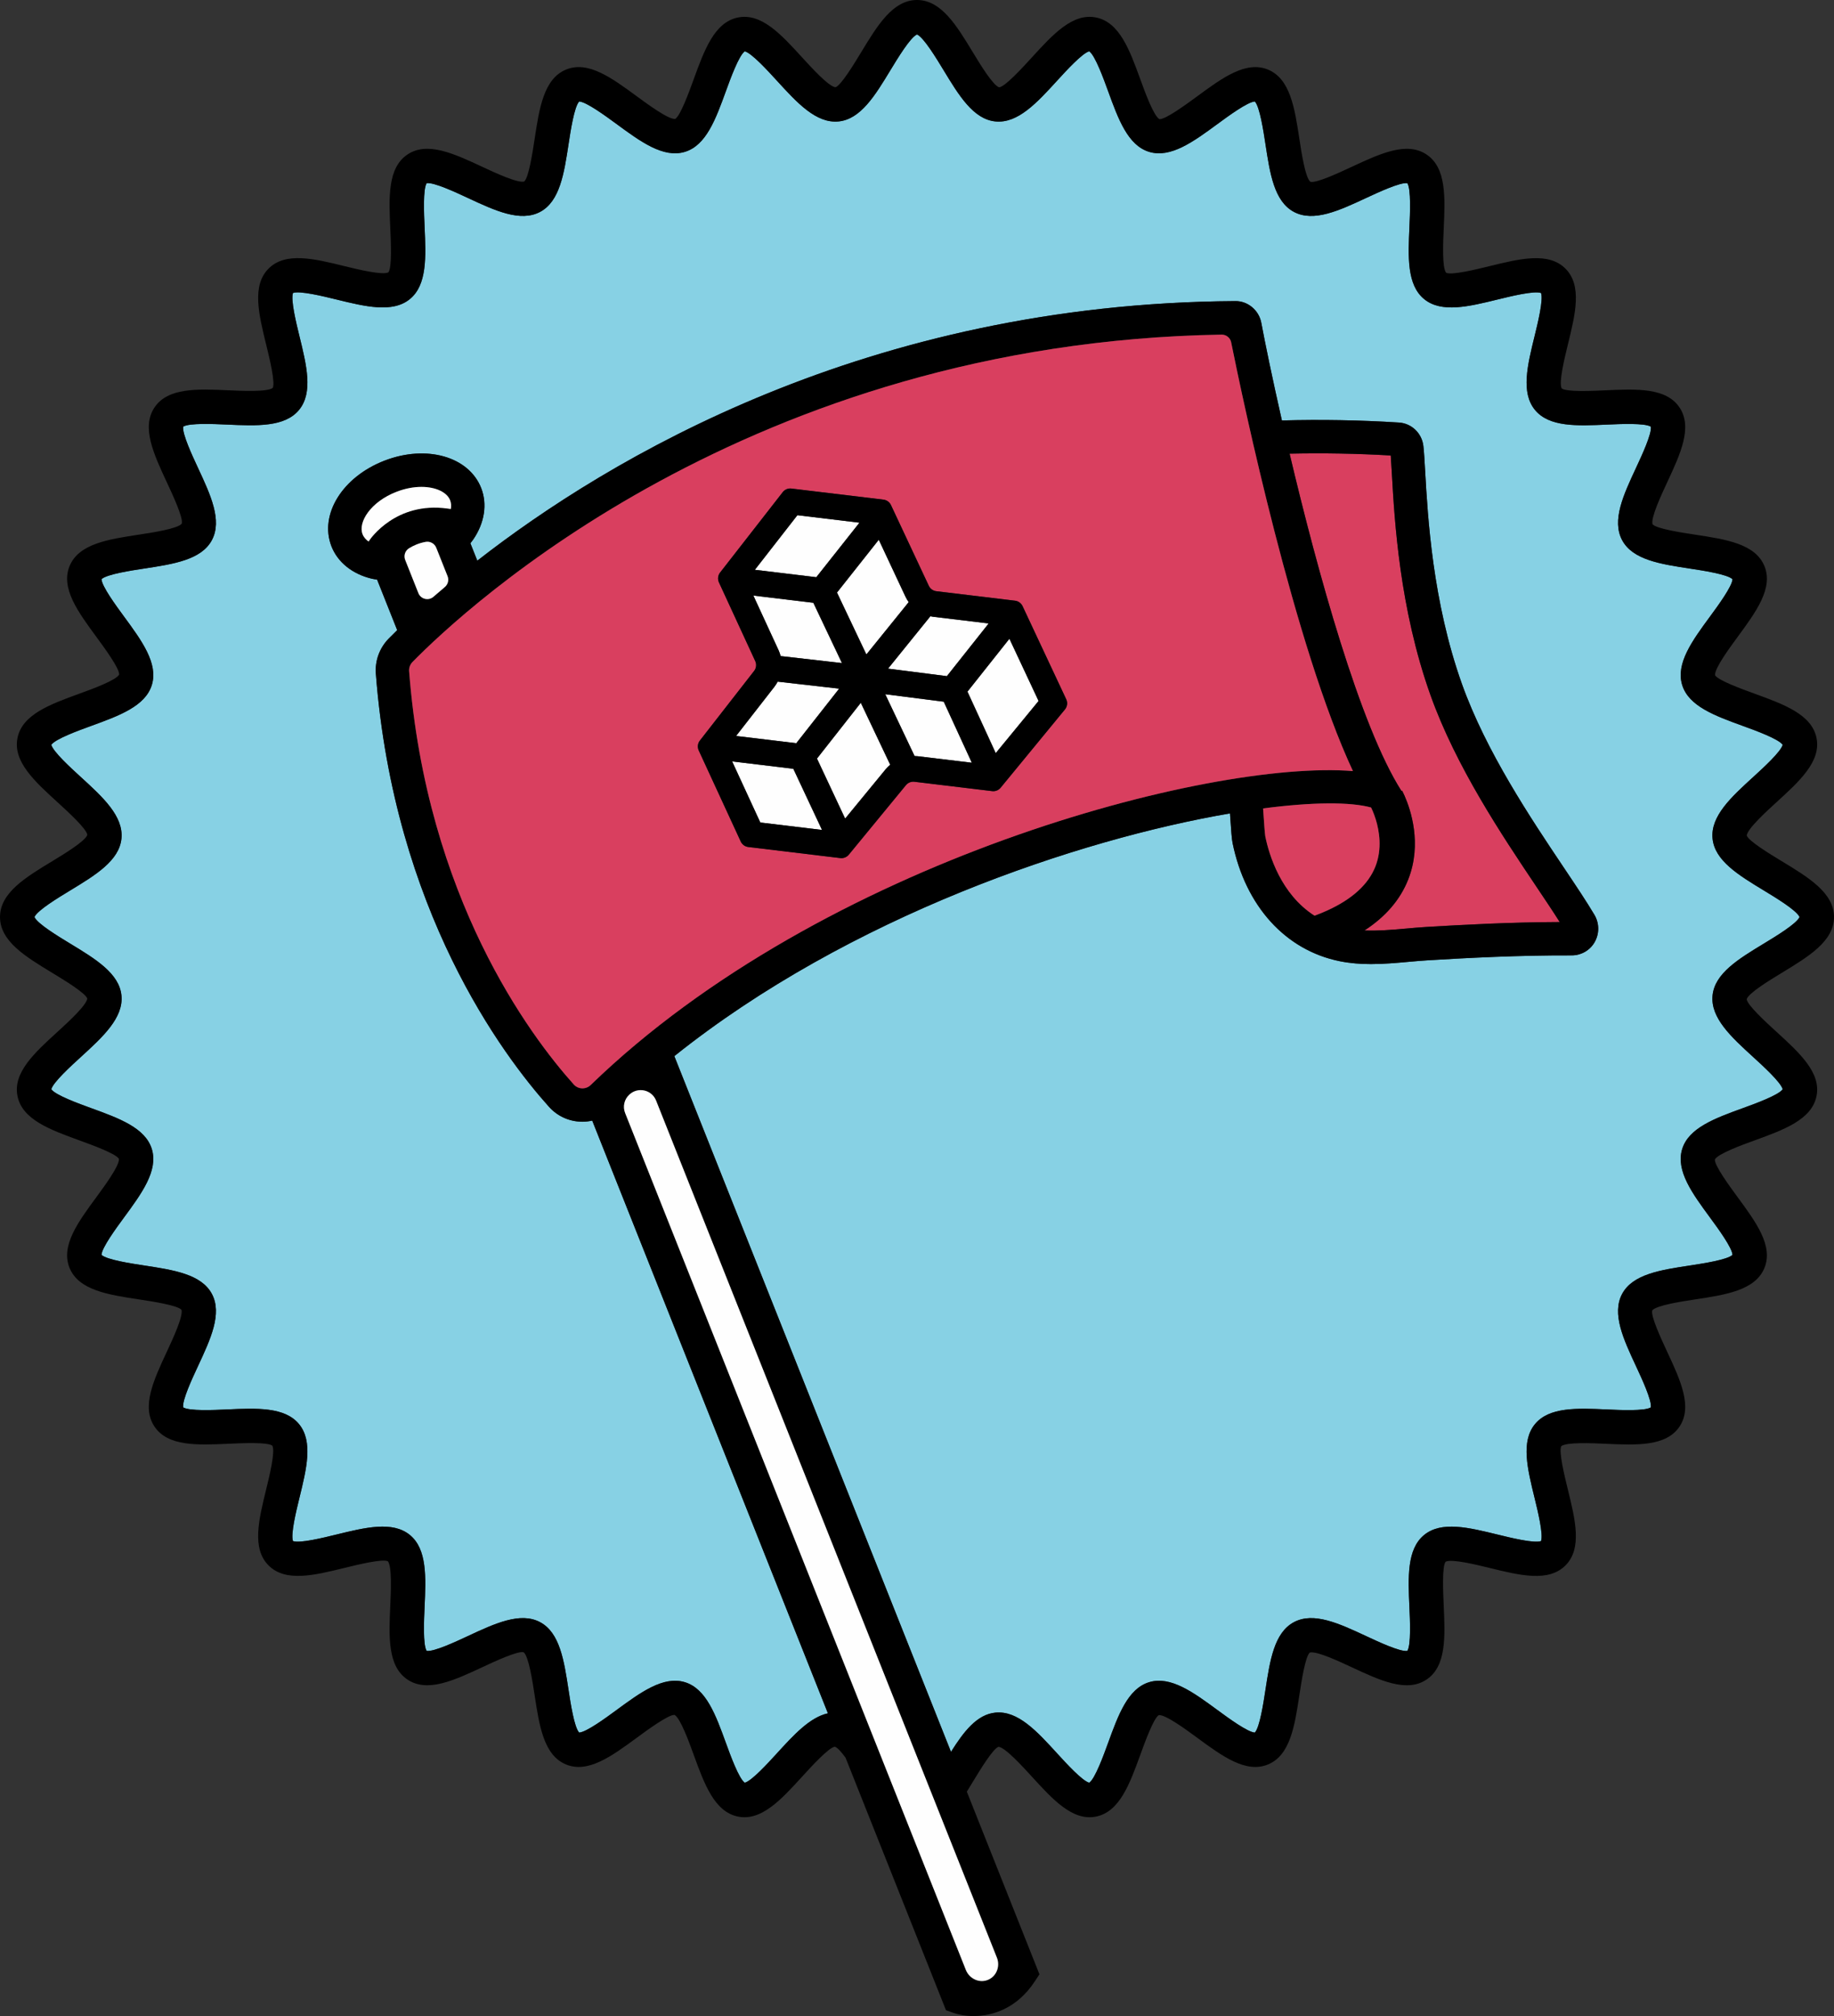 <?xml version="1.0" encoding="UTF-8" standalone="no"?>
<!-- Created with Inkscape (http://www.inkscape.org/) -->

<svg
   xmlns:dc="http://purl.org/dc/elements/1.1/"
   xmlns:cc="http://creativecommons.org/ns#"
   xmlns:rdf="http://www.w3.org/1999/02/22-rdf-syntax-ns#"
   xmlns:svg="http://www.w3.org/2000/svg"
   xmlns="http://www.w3.org/2000/svg"
   version="1.1"
   width="240.423"
   height="264.279"
   id="svg3808">
  <rect width="100%" height="100%" fill="#333333" stroke="none"/>
  <defs
     id="defs3810" />
  <g
     transform="translate(-294.074,-77.366)"
     id="layer1">
    <g
       transform="matrix(1.25,0,0,-1.25,478.334,199.096)"
       id="g428">
      <path
         d="M 0,0 C 0.725,0.065 1.447,0.13 2.162,0.173 6.015,0.407 11.007,0.671 16.163,0.692 15.467,1.794 14.617,3.063 13.668,4.477 10.134,9.749 5.292,16.97 2.612,24.482 c -3.251,9.115 -3.773,18.325 -4.053,23.273 -0.041,0.737 -0.078,1.369 -0.115,1.862 -3.551,0.208 -7.088,0.268 -10.607,0.192 2.919,-12.346 7.392,-28.589 11.731,-35.373 l 0.062,0.034 c 0.019,-0.035 0.118,-0.219 0.255,-0.526 0.01,-0.013 0.019,-0.03 0.029,-0.044 L -0.094,13.895 C 0.507,12.529 1.756,8.935 0.285,5.175 -0.55,3.043 -2.089,1.249 -4.311,-0.192 -2.928,-0.249 -1.495,-0.134 0,0"
         id="path430"
         style="fill:#d93f5f;fill-opacity:1;fill-rule:nonzero;stroke:none" />
    </g>
    <g
       transform="matrix(1.25,0,0,-1.25,525.316,201.049)"
       id="g432">
      <path
         d="M 0,0 C 1.21,0.734 3.436,2.083 3.731,2.777 3.436,3.472 1.21,4.821 0,5.554 c -2.656,1.611 -5.166,3.132 -5.391,5.45 -0.229,2.356 1.963,4.358 4.285,6.476 1.016,0.928 2.881,2.631 3.07,3.361 -0.444,0.619 -2.862,1.499 -4.18,1.978 -2.925,1.063 -5.688,2.068 -6.365,4.303 -0.684,2.258 1.069,4.645 2.925,7.172 0.819,1.114 2.32,3.158 2.358,3.913 -0.558,0.517 -3.092,0.902 -4.473,1.113 -3.084,0.469 -5.996,0.912 -7.102,2.977 -1.111,2.076 0.138,4.756 1.461,7.594 0.586,1.256 1.662,3.563 1.549,4.311 -0.649,0.395 -3.203,0.279 -4.595,0.216 -3.121,-0.141 -6.069,-0.275 -7.558,1.539 -1.493,1.816 -0.789,4.685 -0.044,7.723 0.332,1.35 0.94,3.828 0.681,4.54 -0.714,0.259 -3.19,-0.349 -4.541,-0.68 -3.038,-0.746 -5.906,-1.448 -7.723,0.043 -1.814,1.49 -1.68,4.438 -1.538,7.559 0.063,1.392 0.179,3.946 -0.216,4.595 -0.744,0.112 -3.055,-0.962 -4.312,-1.549 -2.838,-1.322 -5.52,-2.572 -7.594,-1.46 -2.064,1.105 -2.508,4.018 -2.977,7.101 -0.21,1.381 -0.596,3.916 -1.113,4.474 -0.754,-0.038 -2.798,-1.539 -3.913,-2.358 -2.527,-1.856 -4.915,-3.608 -7.173,-2.924 -2.234,0.676 -3.239,3.439 -4.303,6.365 -0.479,1.318 -1.359,3.736 -1.978,4.18 -0.73,-0.189 -2.432,-2.054 -3.361,-3.071 -2.119,-2.321 -4.129,-4.516 -6.477,-4.285 -2.318,0.226 -3.839,2.735 -5.449,5.392 -0.734,1.21 -2.083,3.435 -2.777,3.731 -0.695,-0.296 -2.044,-2.521 -2.777,-3.731 -1.61,-2.657 -3.131,-5.166 -5.449,-5.392 -2.355,-0.231 -4.358,1.963 -6.477,4.285 -0.929,1.017 -2.631,2.882 -3.361,3.071 -0.619,-0.444 -1.499,-2.862 -1.978,-4.18 -1.063,-2.925 -2.068,-5.688 -4.302,-6.365 -2.261,-0.684 -4.646,1.069 -7.173,2.925 -1.114,0.818 -3.158,2.32 -3.913,2.358 -0.517,-0.558 -0.903,-3.093 -1.113,-4.474 -0.469,-3.083 -0.913,-5.996 -2.976,-7.101 -2.078,-1.112 -4.758,0.138 -7.594,1.461 -1.257,0.586 -3.556,1.66 -4.312,1.548 -0.395,-0.648 -0.279,-3.203 -0.216,-4.595 0.141,-3.121 0.275,-6.068 -1.538,-7.558 -1.816,-1.492 -4.686,-0.788 -7.724,-0.043 -1.35,0.331 -3.826,0.939 -4.54,0.68 -0.259,-0.712 0.349,-3.19 0.68,-4.54 0.745,-3.038 1.449,-5.907 -0.044,-7.724 -1.49,-1.812 -4.438,-1.679 -7.558,-1.538 -1.391,0.063 -3.946,0.18 -4.595,-0.216 -0.113,-0.748 0.962,-3.055 1.548,-4.311 1.323,-2.838 2.573,-5.518 1.462,-7.594 -1.106,-2.065 -4.018,-2.508 -7.102,-2.977 -1.381,-0.211 -3.916,-0.596 -4.474,-1.113 0.038,-0.755 1.539,-2.799 2.358,-3.913 1.856,-2.527 3.609,-4.914 2.925,-7.173 -0.677,-2.234 -3.44,-3.239 -6.366,-4.303 -1.317,-0.479 -3.736,-1.359 -4.18,-1.978 0.189,-0.73 2.054,-2.433 3.071,-3.361 2.322,-2.119 4.514,-4.12 4.285,-6.477 -0.225,-2.318 -2.735,-3.839 -5.392,-5.45 -1.21,-0.733 -3.435,-2.082 -3.731,-2.777 0.296,-0.694 2.522,-2.043 3.731,-2.777 2.657,-1.61 5.167,-3.131 5.392,-5.449 0.229,-2.357 -1.964,-4.358 -4.285,-6.477 -1.017,-0.928 -2.882,-2.63 -3.071,-3.361 0.445,-0.619 2.863,-1.498 4.18,-1.977 2.926,-1.064 5.689,-2.068 6.366,-4.303 0.684,-2.258 -1.069,-4.645 -2.926,-7.172 -0.818,-1.115 -2.319,-3.158 -2.358,-3.913 0.559,-0.517 3.093,-0.903 4.474,-1.113 3.084,-0.469 5.996,-0.913 7.102,-2.977 1.111,-2.076 -0.139,-4.756 -1.462,-7.594 -0.586,-1.257 -1.661,-3.563 -1.548,-4.311 0.648,-0.395 3.202,-0.279 4.595,-0.216 3.119,0.141 6.068,0.275 7.558,-1.539 1.492,-1.816 0.788,-4.685 0.043,-7.723 -0.331,-1.351 -0.939,-3.828 -0.68,-4.54 0.716,-0.26 3.19,0.349 4.54,0.68 3.039,0.745 5.908,1.448 7.724,-0.044 1.813,-1.49 1.679,-4.437 1.538,-7.558 -0.063,-1.392 -0.179,-3.947 0.216,-4.595 0.754,-0.115 3.055,0.961 4.312,1.548 2.837,1.323 5.517,2.572 7.593,1.461 2.065,-1.106 2.508,-4.018 2.977,-7.101 0.211,-1.381 0.597,-3.916 1.113,-4.475 0.755,0.039 2.799,1.54 3.913,2.358 2.527,1.857 4.914,3.61 7.173,2.925 2.235,-0.677 3.24,-3.44 4.303,-6.365 0.48,-1.318 1.359,-3.736 1.978,-4.18 0.73,0.189 2.433,2.054 3.361,3.071 1.776,1.946 3.471,3.797 5.36,4.211 l -24.717,62.157 c -0.331,-0.073 -0.669,-0.119 -1.015,-0.119 -0.058,0 -0.115,10e-4 -0.172,0.004 -1.297,0.045 -2.488,0.602 -3.354,1.568 -4.818,5.373 -16.231,20.555 -18.151,45.411 -0.106,1.359 0.385,2.701 1.346,3.682 0.245,0.25 0.554,0.557 0.892,0.889 l -2.106,5.297 c -0.191,0.031 -0.385,0.055 -0.57,0.1 -2.036,0.488 -3.575,1.73 -4.223,3.406 -1.286,3.327 1.159,7.267 5.566,8.97 4.405,1.704 8.865,0.432 10.151,-2.894 l 0,0 c 0.648,-1.676 0.344,-3.63 -0.833,-5.361 -0.096,-0.14 -0.202,-0.275 -0.307,-0.41 l 0.725,-1.823 c 13.732,10.709 40.912,26.987 79.496,27.222 1.292,0.024 2.478,-0.948 2.724,-2.274 0.389,-2.081 1.145,-5.767 2.161,-10.244 4.07,0.11 8.164,0.042 12.275,-0.218 1.329,-0.085 2.405,-1.117 2.561,-2.457 0.073,-0.624 0.123,-1.524 0.188,-2.662 0.27,-4.772 0.773,-13.654 3.855,-22.294 2.534,-7.102 7.235,-14.113 10.667,-19.233 1.288,-1.921 2.4,-3.58 3.229,-4.978 0.522,-0.882 0.531,-1.981 0.023,-2.869 -0.499,-0.872 -1.42,-1.383 -2.386,-1.387 -5.507,0.023 -10.945,-0.261 -15.067,-0.512 -0.683,-0.042 -1.371,-0.103 -2.062,-0.165 -1.291,-0.116 -2.606,-0.234 -3.937,-0.234 -1.083,0 -2.177,0.078 -3.275,0.3 -5.693,1.146 -9.897,5.782 -11.245,12.401 -0.087,0.424 -0.151,1.311 -0.246,2.724 -0.008,0.129 -0.017,0.254 -0.025,0.376 -15.824,-2.707 -39.881,-10.755 -58.274,-25.454 l 29.014,-72.961 c 1.342,2.134 2.723,3.926 4.662,4.115 2.358,0.227 4.358,-1.963 6.477,-4.284 0.928,-1.017 2.63,-2.882 3.361,-3.071 0.619,0.444 1.498,2.862 1.977,4.18 1.064,2.925 2.069,5.688 4.303,6.365 2.259,0.685 4.646,-1.069 7.173,-2.926 1.114,-0.817 3.158,-2.319 3.913,-2.357 0.516,0.558 0.902,3.093 1.112,4.474 0.47,3.083 0.913,5.995 2.977,7.101 2.075,1.112 4.757,-0.139 7.594,-1.462 1.256,-0.586 3.555,-1.665 4.312,-1.548 0.395,0.649 0.279,3.204 0.215,4.596 -0.141,3.12 -0.274,6.067 1.539,7.557 1.816,1.493 4.686,0.789 7.723,0.044 1.35,-0.331 3.827,-0.938 4.541,-0.68 0.259,0.712 -0.349,3.189 -0.68,4.54 -0.745,3.038 -1.449,5.907 0.043,7.723 1.49,1.814 4.437,1.68 7.559,1.539 1.39,-0.063 3.944,-0.179 4.594,0.216 0.114,0.748 -0.962,3.054 -1.548,4.311 -1.323,2.838 -2.573,5.518 -1.461,7.594 1.106,2.064 4.018,2.508 7.102,2.977 1.38,0.21 3.916,0.596 4.473,1.113 -0.038,0.755 -1.539,2.799 -2.357,3.913 -1.856,2.527 -3.61,4.914 -2.925,7.173 0.677,2.234 3.44,3.239 6.365,4.303 1.318,0.479 3.737,1.359 4.18,1.978 -0.189,0.73 -2.054,2.433 -3.071,3.361 -2.321,2.118 -4.514,4.12 -4.284,6.477 C -5.166,-3.131 -2.656,-1.61 0,0"
         id="path434"
         style="fill:#87d1e4;fill-opacity:1;fill-rule:nonzero;stroke:none" />
    </g>
    <g
       transform="matrix(1.25,0,0,-1.25,523.932,215.957)"
       id="g436">
      <path
         d="M 0,0 C 1.017,-0.928 2.882,-2.631 3.071,-3.361 2.627,-3.98 0.209,-4.86 -1.109,-5.339 c -2.925,-1.064 -5.688,-2.069 -6.365,-4.303 -0.685,-2.259 1.069,-4.646 2.925,-7.173 0.818,-1.114 2.319,-3.158 2.357,-3.913 -0.558,-0.517 -3.093,-0.902 -4.474,-1.113 -3.083,-0.469 -5.995,-0.912 -7.101,-2.977 -1.112,-2.076 0.138,-4.756 1.461,-7.594 0.586,-1.256 1.661,-3.563 1.548,-4.311 -0.65,-0.395 -3.204,-0.279 -4.595,-0.216 -3.121,0.142 -6.068,0.275 -7.558,-1.539 -1.492,-1.816 -0.788,-4.685 -0.043,-7.723 0.331,-1.35 0.939,-3.828 0.68,-4.54 -0.714,-0.258 -3.191,0.349 -4.541,0.68 -3.038,0.745 -5.907,1.449 -7.723,-0.043 -1.813,-1.49 -1.68,-4.438 -1.539,-7.558 0.064,-1.392 0.18,-3.947 -0.215,-4.595 -0.757,-0.118 -3.056,0.962 -4.312,1.548 -2.837,1.323 -5.519,2.573 -7.594,1.461 -2.064,-1.106 -2.507,-4.018 -2.977,-7.101 -0.21,-1.381 -0.596,-3.916 -1.112,-4.474 -0.755,0.038 -2.799,1.54 -3.913,2.358 -2.528,1.856 -4.914,3.61 -7.173,2.925 -2.234,-0.677 -3.239,-3.44 -4.303,-6.365 -0.479,-1.318 -1.358,-3.736 -1.977,-4.18 -0.731,0.189 -2.433,2.054 -3.361,3.071 -2.119,2.321 -4.119,4.512 -6.477,4.285 -1.939,-0.189 -3.32,-1.981 -4.662,-4.115 l -29.014,72.961 c 18.393,14.698 42.449,22.746 58.274,25.453 0.008,-0.122 0.017,-0.246 0.025,-0.376 0.095,-1.412 0.159,-2.3 0.245,-2.724 1.349,-6.619 5.553,-11.255 11.246,-12.401 1.098,-0.222 2.191,-0.3 3.275,-0.3 1.331,0 2.645,0.118 3.936,0.234 0.692,0.062 1.38,0.123 2.062,0.165 4.123,0.251 9.561,0.536 15.068,0.513 0.966,0.003 1.887,0.514 2.386,1.386 0.508,0.889 0.499,1.988 -0.023,2.869 -0.829,1.398 -1.941,3.058 -3.229,4.979 -3.432,5.119 -8.133,12.13 -10.667,19.232 -3.082,8.64 -3.585,17.522 -3.855,22.294 -0.065,1.139 -0.116,2.038 -0.188,2.663 -0.156,1.339 -1.232,2.372 -2.561,2.456 -4.111,0.26 -8.205,0.329 -12.275,0.218 -1.016,4.477 -1.772,8.163 -2.161,10.244 -0.246,1.326 -1.433,2.298 -2.724,2.274 -38.584,-0.235 -65.765,-16.513 -79.496,-27.222 l -0.725,1.823 c 0.105,0.135 0.211,0.27 0.306,0.41 1.178,1.731 1.482,3.685 0.834,5.361 l 0,0 c -1.286,3.327 -5.746,4.598 -10.151,2.895 -4.407,-1.704 -6.852,-5.644 -5.566,-8.971 0.648,-1.676 2.187,-2.918 4.223,-3.406 0.185,-0.044 0.379,-0.068 0.57,-0.1 l 2.106,-5.297 c -0.338,-0.331 -0.647,-0.639 -0.893,-0.889 -0.96,-0.981 -1.451,-2.322 -1.345,-3.682 1.92,-24.856 13.333,-40.037 18.151,-45.411 0.866,-0.966 2.057,-1.523 3.354,-1.568 0.057,-0.003 0.114,-0.004 0.172,-0.004 0.346,0 0.684,0.047 1.015,0.119 l 24.717,-62.157 c -1.889,-0.414 -3.584,-2.265 -5.36,-4.211 -0.928,-1.017 -2.631,-2.882 -3.361,-3.071 -0.619,0.444 -1.498,2.862 -1.978,4.18 -1.063,2.926 -2.068,5.689 -4.303,6.365 -2.259,0.685 -4.646,-1.068 -7.173,-2.924 -1.114,-0.819 -3.158,-2.32 -3.913,-2.358 -0.517,0.558 -0.902,3.093 -1.113,4.474 -0.469,3.083 -0.912,5.995 -2.977,7.101 -2.076,1.112 -4.756,-0.138 -7.593,-1.461 -1.257,-0.586 -3.558,-1.663 -4.313,-1.548 -0.394,0.649 -0.278,3.203 -0.215,4.595 0.141,3.121 0.275,6.069 -1.538,7.558 -1.816,1.492 -4.685,0.789 -7.724,0.044 -1.35,-0.331 -3.824,-0.94 -4.54,-0.68 -0.259,0.712 0.349,3.19 0.68,4.54 0.745,3.038 1.449,5.907 -0.043,7.723 -1.49,1.814 -4.439,1.68 -7.558,1.539 -1.393,-0.063 -3.947,-0.179 -4.595,0.216 -0.114,0.748 0.962,3.054 1.548,4.311 1.323,2.838 2.573,5.518 1.462,7.594 -1.106,2.065 -4.019,2.508 -7.102,2.977 -1.381,0.211 -3.916,0.596 -4.474,1.113 0.038,0.755 1.54,2.799 2.358,3.913 1.857,2.527 3.61,4.914 2.926,7.172 -0.677,2.235 -3.44,3.24 -6.366,4.303 -1.318,0.479 -3.736,1.359 -4.18,1.978 0.189,0.73 2.054,2.433 3.071,3.36 2.321,2.119 4.514,4.121 4.285,6.477 -0.225,2.318 -2.735,3.839 -5.392,5.45 -1.209,0.733 -3.435,2.082 -3.731,2.777 0.296,0.694 2.521,2.043 3.731,2.776 2.657,1.611 5.167,3.132 5.392,5.45 0.229,2.357 -1.963,4.359 -4.285,6.477 -1.017,0.928 -2.882,2.631 -3.071,3.361 0.444,0.619 2.862,1.499 4.18,1.978 2.926,1.064 5.689,2.069 6.366,4.303 0.684,2.259 -1.069,4.646 -2.925,7.173 -0.819,1.114 -2.32,3.158 -2.358,3.913 0.558,0.517 3.093,0.903 4.474,1.113 3.083,0.469 5.996,0.913 7.102,2.977 1.111,2.076 -0.139,4.756 -1.462,7.594 -0.586,1.257 -1.661,3.563 -1.548,4.311 0.649,0.396 3.204,0.28 4.595,0.216 3.12,-0.14 6.068,-0.274 7.558,1.539 1.493,1.816 0.789,4.685 0.044,7.723 -0.332,1.35 -0.939,3.828 -0.68,4.54 0.714,0.259 3.19,-0.349 4.54,-0.68 3.037,-0.745 5.908,-1.449 7.724,0.044 1.813,1.489 1.679,4.437 1.538,7.557 -0.063,1.392 -0.179,3.947 0.216,4.596 0.756,0.111 3.055,-0.963 4.311,-1.548 2.837,-1.324 5.517,-2.574 7.595,-1.462 2.063,1.106 2.507,4.018 2.976,7.101 0.21,1.381 0.596,3.916 1.113,4.474 0.755,-0.038 2.799,-1.54 3.913,-2.357 2.527,-1.857 4.912,-3.61 7.172,-2.926 2.235,0.677 3.24,3.44 4.303,6.365 0.479,1.318 1.359,3.736 1.978,4.18 0.73,-0.189 2.432,-2.054 3.361,-3.071 2.119,-2.321 4.122,-4.515 6.477,-4.284 2.318,0.225 3.839,2.735 5.449,5.391 0.733,1.21 2.082,3.435 2.777,3.731 0.694,-0.296 2.043,-2.521 2.777,-3.731 1.61,-2.656 3.131,-5.166 5.449,-5.391 2.348,-0.232 4.358,1.963 6.477,4.284 0.929,1.017 2.631,2.882 3.361,3.071 0.619,-0.444 1.499,-2.862 1.978,-4.18 1.064,-2.925 2.069,-5.688 4.303,-6.365 2.258,-0.684 4.646,1.069 7.173,2.925 1.115,0.818 3.158,2.319 3.913,2.357 0.517,-0.558 0.903,-3.093 1.113,-4.474 0.469,-3.083 0.913,-5.995 2.977,-7.101 2.074,-1.112 4.756,0.138 7.593,1.461 1.258,0.586 3.569,1.66 4.313,1.548 0.394,-0.648 0.279,-3.203 0.216,-4.595 -0.142,-3.121 -0.276,-6.068 1.538,-7.558 1.817,-1.492 4.685,-0.789 7.723,-0.044 1.351,0.331 3.827,0.94 4.541,0.68 0.259,-0.712 -0.349,-3.189 -0.681,-4.54 -0.745,-3.038 -1.449,-5.907 0.044,-7.723 1.489,-1.814 4.437,-1.679 7.558,-1.539 1.392,0.064 3.946,0.179 4.595,-0.216 0.113,-0.748 -0.963,-3.054 -1.549,-4.311 -1.323,-2.838 -2.572,-5.518 -1.461,-7.594 1.106,-2.064 4.018,-2.508 7.101,-2.977 1.382,-0.21 3.916,-0.596 4.474,-1.113 -0.038,-0.755 -1.539,-2.799 -2.358,-3.913 -1.856,-2.527 -3.609,-4.914 -2.925,-7.172 0.677,-2.235 3.44,-3.239 6.365,-4.303 1.318,-0.479 3.736,-1.358 4.18,-1.977 C 2.882,32.037 1.017,30.334 0,29.407 -2.321,27.288 -4.513,25.287 -4.284,22.93 -4.059,20.612 -1.549,19.091 1.107,17.48 2.317,16.747 4.542,15.398 4.838,14.704 4.542,14.009 2.317,12.66 1.107,11.926 -1.549,10.316 -4.059,8.795 -4.284,6.477 -4.514,4.12 -2.321,2.119 0,0 m -36.193,18.664 c 1.471,3.759 0.222,7.354 -0.379,8.719 l 0.008,0.006 c -0.01,0.013 -0.019,0.03 -0.029,0.044 -0.137,0.307 -0.236,0.491 -0.255,0.525 l -0.062,-0.033 c -4.339,6.783 -8.812,23.027 -11.731,35.372 3.519,0.077 7.056,0.016 10.607,-0.191 0.037,-0.493 0.074,-1.125 0.115,-1.862 0.28,-4.949 0.802,-14.158 4.053,-23.273 2.68,-7.512 7.522,-14.733 11.056,-20.006 0.949,-1.414 1.799,-2.682 2.495,-3.784 -5.156,-0.021 -10.148,-0.285 -14.001,-0.519 -0.715,-0.043 -1.437,-0.108 -2.162,-0.173 -1.495,-0.135 -2.928,-0.249 -4.311,-0.193 2.222,1.441 3.761,3.236 4.596,5.368 m -3.886,7.52 -0.012,-0.007 c 0.006,-0.011 0.253,-0.485 0.484,-1.233 0.367,-1.187 0.697,-3.07 -0.032,-4.932 -0.743,-1.899 -2.463,-3.45 -5.091,-4.639 -0.41,-0.186 -0.841,-0.362 -1.295,-0.529 -3.523,2.255 -4.767,6.356 -5.166,8.318 -0.051,0.279 -0.135,1.523 -0.185,2.267 -0.016,0.235 -0.031,0.454 -0.046,0.663 5.189,0.68 9.186,0.694 11.343,0.092 m -100.913,27.189 c 0.456,0.284 1.036,0.544 1.743,0.674 0.469,0.087 0.939,-0.176 1.116,-0.62 l 1.185,-2.982 c 0.16,-0.4 0.04,-0.859 -0.289,-1.137 -0.416,-0.35 -0.813,-0.691 -1.192,-1.02 -0.52,-0.453 -1.326,-0.254 -1.581,0.387 l -1.382,3.476 c -0.18,0.451 -0.012,0.965 0.4,1.222 m -4.874,1.481 c -0.488,1.262 0.855,3.397 3.562,4.444 0.928,0.358 1.822,0.515 2.617,0.515 1.527,0 2.687,-0.577 3.008,-1.407 l 0,0 c 0.117,-0.303 0.124,-0.616 0.071,-0.912 l -0.348,0.048 c -5.412,0.75 -8.092,-3.184 -8.204,-3.352 l -0.071,-0.107 c -0.269,0.19 -0.507,0.438 -0.635,0.771 m 22.153,-57.71 c -4.579,5.106 -15.426,19.55 -17.267,43.33 -0.028,0.359 0.097,0.713 0.349,0.97 5.501,5.612 35.315,33.494 84.856,34.336 0.483,0.008 0.908,-0.327 1.004,-0.801 1.263,-6.26 6.659,-31.876 12.771,-44.969 -15.018,1.225 -55.628,-9.374 -79.942,-32.927 -0.244,-0.236 -0.561,-0.355 -0.9,-0.347 -0.337,0.012 -0.646,0.157 -0.871,0.408 m 41.121,-92.86 -35.737,89.869 c -0.266,0.67 -0.091,1.434 0.44,1.922 l 0.024,0.022 c 0.894,0.821 2.334,0.492 2.783,-0.637 l 35.744,-89.885 c 0.348,-0.876 -0.013,-1.911 -0.872,-2.3 -0.014,-0.006 -0.027,-0.012 -0.041,-0.019 -0.912,-0.4 -1.973,0.103 -2.341,1.028 M 2.973,8.848 c 2.818,1.708 5.479,3.321 5.479,5.856 0,2.534 -2.661,4.147 -5.479,5.855 -1.212,0.734 -3.468,2.103 -3.673,2.691 0.064,0.702 2.056,2.521 3.127,3.498 2.406,2.196 4.678,4.27 4.195,6.716 -0.491,2.479 -3.41,3.54 -6.5,4.664 -1.338,0.487 -3.829,1.392 -4.144,1.935 -0.071,0.697 1.52,2.863 2.375,4.026 1.932,2.631 3.758,5.117 2.799,7.427 -0.965,2.328 -4.029,2.795 -7.275,3.289 -1.412,0.215 -4.042,0.615 -4.457,1.089 -0.202,0.669 0.93,3.097 1.538,4.401 1.382,2.963 2.687,5.762 1.292,7.845 -1.398,2.089 -4.492,1.949 -7.764,1.801 -1.431,-0.065 -4.095,-0.186 -4.595,0.2 -0.326,0.617 0.311,3.213 0.653,4.607 0.78,3.179 1.517,6.181 -0.258,7.956 -1.775,1.775 -4.777,1.039 -7.957,0.259 -1.394,-0.342 -3.991,-0.978 -4.555,-0.695 -0.438,0.542 -0.317,3.206 -0.252,4.637 0.148,3.274 0.289,6.366 -1.801,7.765 -2.083,1.394 -4.882,0.089 -7.845,-1.292 -1.303,-0.608 -3.73,-1.743 -4.342,-1.569 -0.533,0.446 -0.933,3.075 -1.148,4.488 -0.494,3.245 -0.961,6.31 -3.289,7.276 -2.312,0.958 -4.797,-0.867 -7.427,-2.8 -1.164,-0.855 -3.332,-2.443 -3.963,-2.395 -0.606,0.335 -1.512,2.827 -1.999,4.164 -1.124,3.091 -2.185,6.01 -4.665,6.5 -2.443,0.484 -4.52,-1.788 -6.715,-4.194 -0.978,-1.071 -2.797,-3.063 -3.431,-3.135 -0.656,0.213 -2.024,2.469 -2.759,3.682 -1.708,2.816 -3.321,5.478 -5.855,5.478 -2.534,0 -4.148,-2.662 -5.856,-5.479 -0.734,-1.212 -2.102,-3.468 -2.691,-3.673 -0.701,0.064 -2.52,2.056 -3.498,3.127 -2.195,2.406 -4.271,4.678 -6.716,4.194 -2.479,-0.49 -3.54,-3.409 -4.664,-6.5 -0.486,-1.337 -1.392,-3.828 -1.935,-4.143 -0.694,-0.069 -2.862,1.519 -4.026,2.375 -2.632,1.932 -5.117,3.76 -7.427,2.799 -2.328,-0.965 -2.795,-4.031 -3.289,-7.275 -0.215,-1.413 -0.615,-4.042 -1.089,-4.457 -0.674,-0.204 -3.097,0.93 -4.401,1.538 -2.963,1.382 -5.761,2.686 -7.844,1.292 -2.09,-1.398 -1.95,-4.491 -1.802,-7.764 0.065,-1.432 0.186,-4.095 -0.2,-4.595 -0.618,-0.325 -3.213,0.311 -4.607,0.652 -3.179,0.781 -6.181,1.517 -7.956,-0.257 -1.775,-1.776 -1.038,-4.778 -0.259,-7.957 0.342,-1.394 0.979,-3.99 0.695,-4.555 -0.542,-0.438 -3.206,-0.317 -4.637,-0.252 -3.273,0.148 -6.366,0.288 -7.765,-1.801 -1.394,-2.083 -0.089,-4.881 1.292,-7.844 0.609,-1.304 1.741,-3.733 1.57,-4.343 -0.447,-0.533 -3.076,-0.933 -4.489,-1.148 -3.245,-0.494 -6.31,-0.961 -7.275,-3.289 -0.958,-2.31 0.867,-4.796 2.799,-7.427 0.855,-1.163 2.446,-3.329 2.394,-3.964 -0.335,-0.606 -2.825,-1.511 -4.163,-1.998 -3.09,-1.124 -6.01,-2.185 -6.5,-4.664 -0.484,-2.446 1.788,-4.521 4.194,-6.716 1.071,-0.978 3.064,-2.797 3.135,-3.431 -0.213,-0.656 -2.469,-2.025 -3.681,-2.759 -2.818,-1.708 -5.478,-3.321 -5.478,-5.855 0,-2.535 2.661,-4.148 5.478,-5.856 1.212,-0.734 3.468,-2.102 3.674,-2.691 -0.064,-0.701 -2.057,-2.52 -3.128,-3.497 -2.406,-2.197 -4.678,-4.271 -4.194,-6.717 0.49,-2.479 3.41,-3.54 6.5,-4.664 1.338,-0.487 3.828,-1.392 4.143,-1.935 0.071,-0.697 -1.52,-2.863 -2.374,-4.026 -1.933,-2.631 -3.758,-5.116 -2.8,-7.427 0.965,-2.328 4.03,-2.795 7.275,-3.289 1.413,-0.215 4.042,-0.615 4.457,-1.089 0.203,-0.669 -0.93,-3.096 -1.538,-4.401 -1.381,-2.963 -2.687,-5.762 -1.292,-7.845 1.399,-2.089 4.491,-1.949 7.765,-1.801 1.43,0.065 4.094,0.186 4.594,-0.2 0.326,-0.617 -0.31,-3.213 -0.653,-4.607 -0.779,-3.179 -1.516,-6.181 0.259,-7.956 1.775,-1.775 4.777,-1.038 7.956,-0.259 1.394,0.343 3.993,0.978 4.556,0.695 0.437,-0.542 0.316,-3.205 0.251,-4.637 -0.148,-3.273 -0.289,-6.366 1.801,-7.765 2.084,-1.395 4.883,-0.089 7.845,1.292 1.304,0.608 3.73,1.742 4.343,1.57 0.532,-0.447 0.932,-3.076 1.147,-4.489 0.494,-3.245 0.961,-6.31 3.289,-7.276 2.312,-0.957 4.797,0.868 7.428,2.8 1.163,0.855 3.334,2.442 3.962,2.395 0.607,-0.335 1.513,-2.826 1.999,-4.164 1.124,-3.091 2.185,-6.01 4.665,-6.5 2.445,-0.485 4.52,1.788 6.716,4.194 0.977,1.071 2.797,3.064 3.43,3.135 0.28,-0.09 0.689,-0.559 1.122,-1.151 l 10.531,-26.481 0.741,-0.268 c 0.543,-0.195 1.297,-0.344 2.16,-0.344 1.981,0 4.531,0.787 6.398,3.613 l 0.504,0.763 -7.617,19.154 c 0.21,0.339 0.42,0.685 0.631,1.033 0.735,1.212 2.102,3.468 2.692,3.674 0.7,-0.064 2.52,-2.057 3.497,-3.128 2.196,-2.406 4.273,-4.679 6.716,-4.194 2.479,0.49 3.54,3.409 4.665,6.5 0.486,1.338 1.391,3.828 1.934,4.143 0.698,0.073 2.863,-1.519 4.026,-2.375 2.632,-1.932 5.115,-3.758 7.427,-2.799 2.328,0.965 2.795,4.031 3.289,7.275 0.216,1.413 0.616,4.042 1.089,4.457 0.67,0.205 3.098,-0.93 4.402,-1.538 2.963,-1.382 5.761,-2.687 7.844,-1.292 2.089,1.398 1.949,4.491 1.801,7.764 -0.065,1.432 -0.186,4.096 0.2,4.595 0.617,0.326 3.213,-0.31 4.607,-0.652 3.179,-0.78 6.182,-1.517 7.957,0.258 1.775,1.775 1.038,4.777 0.258,7.956 -0.342,1.394 -0.979,3.99 -0.695,4.555 0.543,0.438 3.207,0.317 4.637,0.252 3.272,-0.148 6.366,-0.288 7.765,1.801 1.394,2.083 0.089,4.881 -1.292,7.844 -0.608,1.305 -1.74,3.733 -1.569,4.344 0.446,0.532 3.076,0.932 4.488,1.147 3.245,0.494 6.311,0.961 7.275,3.289 0.959,2.311 -0.866,4.796 -2.799,7.427 -0.854,1.163 -2.445,3.329 -2.394,3.964 0.335,0.606 2.825,1.512 4.163,1.998 3.091,1.124 6.01,2.185 6.5,4.664 0.484,2.447 -1.788,4.521 -4.194,6.717 -1.071,0.977 -3.064,2.797 -3.135,3.43 0.213,0.657 2.469,2.024 3.681,2.759"
         id="path438"
         style="fill:#000000;fill-opacity:1;fill-rule:nonzero;stroke:none" />
    </g>
    <g
       transform="matrix(1.25,0,0,-1.25,352.737,144.029)"
       id="g440">
      <path
         d="m 0,0 0.348,-0.049 c 0.053,0.297 0.046,0.61 -0.071,0.912 l 0,0.001 C -0.043,1.693 -1.204,2.27 -2.731,2.27 -3.526,2.27 -4.42,2.114 -5.348,1.755 -8.055,0.709 -9.398,-1.427 -8.91,-2.688 -8.781,-3.021 -8.544,-3.27 -8.275,-3.46 l 0.071,0.107 C -8.092,-3.185 -5.412,0.75 0,0"
         id="path442"
         style="fill:#fefefe;fill-opacity:1;fill-rule:nonzero;stroke:none" />
    </g>
    <g
       transform="matrix(1.25,0,0,-1.25,376.598,220.838)"
       id="g444">
      <path
         d="m 0,0 -0.022,-0.02 c -0.531,-0.488 -0.706,-1.252 -0.439,-1.922 l 35.736,-89.869 c 0.368,-0.925 1.429,-1.428 2.341,-1.027 0.014,0.006 0.028,0.012 0.041,0.018 0.859,0.389 1.221,1.424 0.872,2.3 L 2.786,-0.637 C 2.337,0.493 0.896,0.822 0,0"
         id="path446"
         style="fill:#fefefe;fill-opacity:1;fill-rule:nonzero;stroke:none" />
    </g>
    <g
       transform="matrix(1.25,0,0,-1.25,350.896,155.597)"
       id="g448">
      <path
         d="M 0,0 C 0.379,0.329 0.776,0.67 1.192,1.021 1.521,1.298 1.641,1.757 1.481,2.158 L 0.295,5.14 C 0.119,5.583 -0.351,5.846 -0.82,5.76 -1.527,5.63 -2.107,5.369 -2.563,5.086 -2.976,4.829 -3.143,4.315 -2.963,3.863 L -1.581,0.387 C -1.327,-0.253 -0.52,-0.452 0,0"
         id="path450"
         style="fill:#fefefe;fill-opacity:1;fill-rule:nonzero;stroke:none" />
    </g>
    <g
       transform="matrix(1.25,0,0,-1.25,474.423,184.777)"
       id="g452">
      <path
         d="m 0,0 c -0.231,0.748 -0.478,1.222 -0.484,1.233 l 0.012,0.007 c -2.157,0.602 -6.154,0.588 -11.343,-0.092 0.015,-0.209 0.03,-0.428 0.046,-0.663 0.05,-0.744 0.134,-1.988 0.185,-2.267 0.399,-1.962 1.643,-6.063 5.166,-8.318 0.454,0.167 0.885,0.343 1.294,0.529 2.629,1.189 4.348,2.74 5.092,4.639 C 0.697,-3.07 0.367,-1.187 0,0"
         id="path454"
         style="fill:#d93f5f;fill-opacity:1;fill-rule:nonzero;stroke:none" />
    </g>
    <g
       transform="matrix(1.25,0,0,-1.25,385.82,174.447)"
       id="g456">
      <path
         d="m 0,0 5.688,7.302 c 0.23,0.295 0.276,0.694 0.12,1.033 l -3.806,8.252 c -0.157,0.34 -0.111,0.739 0.119,1.034 l 6.569,8.431 c 0.191,0.245 0.483,0.385 0.789,0.385 0.039,0 0.079,-0.002 0.119,-0.007 l 9.658,-1.162 c 0.342,-0.041 0.639,-0.256 0.786,-0.569 l 3.968,-8.467 c 0.147,-0.313 0.444,-0.527 0.786,-0.568 l 8.261,-0.995 c 0.343,-0.041 0.64,-0.256 0.786,-0.568 l 4.58,-9.773 C 38.587,3.979 38.535,3.566 38.291,3.269 l -6.747,-8.211 c -0.191,-0.233 -0.475,-0.366 -0.772,-0.366 -0.04,0 -0.08,0.003 -0.12,0.008 l -8.15,0.981 c -0.04,0.005 -0.08,0.007 -0.12,0.007 -0.297,0 -0.581,-0.133 -0.773,-0.365 l -5.987,-7.286 c -0.191,-0.234 -0.475,-0.366 -0.773,-0.366 -0.039,0 -0.079,0.002 -0.119,0.007 l -9.655,1.162 c -0.345,0.042 -0.643,0.259 -0.789,0.575 l -4.405,9.551 C -0.276,-0.694 -0.23,-0.295 0,0 M 68.49,-3.198 C 62.378,9.895 56.982,35.511 55.719,41.771 55.623,42.245 55.198,42.58 54.714,42.572 5.174,41.73 -24.641,13.848 -30.141,8.236 c -0.252,-0.257 -0.377,-0.611 -0.349,-0.97 1.841,-23.78 12.688,-38.224 17.266,-43.33 0.226,-0.251 0.535,-0.396 0.872,-0.408 0.339,-0.008 0.656,0.111 0.9,0.347 24.314,23.553 64.924,34.152 79.942,32.927"
         id="path458"
         style="fill:#d93f5f;fill-opacity:1;fill-rule:nonzero;stroke:none" />
    </g>
    <g
       transform="matrix(1.25,0,0,-1.25,406.919,169.492)"
       id="g460">
      <path
         d="m 0,0 -4.597,-5.851 2.953,-6.295 4.288,5.219 c 0.132,0.161 0.286,0.295 0.44,0.429 L 0,0 z"
         id="path462"
         style="fill:#fefefe;fill-opacity:1;fill-rule:nonzero;stroke:none" />
    </g>
    <g
       transform="matrix(1.25,0,0,-1.25,398.463,174.792)"
       id="g464">
      <path
         d="M 0,0 4.494,5.721 -1.954,6.456 C -2.054,6.27 -2.164,6.088 -2.297,5.918 L -6.315,0.76 0,0 z"
         id="path466"
         style="fill:#fefefe;fill-opacity:1;fill-rule:nonzero;stroke:none" />
    </g>
    <g
       transform="matrix(1.25,0,0,-1.25,401.833,186.161)"
       id="g468">
      <path
         d="M 0,0 -3.008,6.414 -9.426,7.186 -6.47,0.779 0,0 z"
         id="path470"
         style="fill:#fefefe;fill-opacity:1;fill-rule:nonzero;stroke:none" />
    </g>
    <g
       transform="matrix(1.25,0,0,-1.25,417.792,169.35)"
       id="g472">
      <path
         d="m 0,0 -6.135,0.783 3.075,-6.481 c 0.103,-0.004 0.205,-0.006 0.308,-0.018 L 2.944,-6.402 0,0 z"
         id="path474"
         style="fill:#fefefe;fill-opacity:1;fill-rule:nonzero;stroke:none" />
    </g>
    <g
       transform="matrix(1.25,0,0,-1.25,420.901,168.032)"
       id="g476">
      <path
         d="M 0,0 2.965,-6.448 7.458,-0.979 4.4,5.547 0,0 z"
         id="path478"
         style="fill:#fefefe;fill-opacity:1;fill-rule:nonzero;stroke:none" />
    </g>
    <g
       transform="matrix(1.25,0,0,-1.25,401.086,153.031)"
       id="g480">
      <path
         d="M 0,0 4.525,5.718 -1.983,6.502 -6.445,0.776 0,0 z"
         id="path482"
         style="fill:#fefefe;fill-opacity:1;fill-rule:nonzero;stroke:none" />
    </g>
    <g
       transform="matrix(1.25,0,0,-1.25,409.275,148.119)"
       id="g484">
      <path
         d="m 0,0 -4.383,-5.539 3.082,-6.494 4.439,5.491 C 3.012,-6.364 2.896,-6.178 2.801,-5.975 L 0,0 z"
         id="path486"
         style="fill:#fefefe;fill-opacity:1;fill-rule:nonzero;stroke:none" />
    </g>
    <g
       transform="matrix(1.25,0,0,-1.25,400.697,156.384)"
       id="g488">
      <path
         d="m 0,0 -6.291,0.757 2.649,-5.742 c 0.09,-0.197 0.157,-0.399 0.211,-0.604 L 3.001,-6.322 0,0 z"
         id="path490"
         style="fill:#fefefe;fill-opacity:1;fill-rule:nonzero;stroke:none" />
    </g>
    <g
       transform="matrix(1.25,0,0,-1.25,418.204,166)"
       id="g492">
      <path
         d="M 0,0 4.383,5.525 -1.434,6.226 C -1.535,6.238 -1.632,6.261 -1.731,6.28 L -6.172,0.788 0,0 z"
         id="path494"
         style="fill:#fefefe;fill-opacity:1;fill-rule:nonzero;stroke:none" />
    </g>
    <g
       transform="matrix(1.25,0,0,-1.25,406.742,145.883)"
       id="g496">
      <path
         d="m 0,0 -4.525,-5.718 -6.444,0.776 4.461,5.726 L 0,0 z m 0.726,-13.822 -3.082,6.494 4.383,5.539 2.801,-5.975 c 0.094,-0.203 0.211,-0.389 0.337,-0.568 l -4.439,-5.49 z m 13.566,-10.345 -2.965,6.448 4.4,5.548 3.059,-6.527 -4.494,-5.469 z m -15.794,-6.866 -2.953,6.295 4.597,5.851 3.084,-6.498 c -0.154,-0.135 -0.308,-0.268 -0.44,-0.429 l -4.288,-5.219 z m -5.433,5.224 3.008,-6.413 -6.47,0.779 -2.955,6.407 6.417,-0.773 z m -1.642,9.138 6.448,-0.735 -4.494,-5.721 -6.315,0.76 4.018,5.158 c 0.133,0.17 0.243,0.352 0.343,0.538 m 14.358,-7.801 -3.076,6.481 6.135,-0.782 2.945,-6.402 -5.697,0.685 c -0.103,0.012 -0.205,0.015 -0.307,0.018 m 1.658,14.659 c 0.098,-0.02 0.196,-0.043 0.297,-0.055 l 5.816,-0.7 -4.382,-5.526 -6.172,0.788 4.441,5.493 z m -15.917,-3.572 -2.648,5.742 6.29,-0.757 3.001,-6.323 -6.432,0.734 c -0.054,0.204 -0.12,0.407 -0.211,0.604 m -3.973,-20.052 c 0.145,-0.315 0.444,-0.532 0.788,-0.574 l 9.656,-1.162 c 0.039,-0.005 0.079,-0.007 0.119,-0.007 0.297,0 0.581,0.132 0.773,0.366 l 5.987,7.286 c 0.191,0.232 0.475,0.365 0.772,0.365 0.04,0 0.08,-0.003 0.12,-0.007 l 8.151,-0.981 c 0.04,-0.005 0.08,-0.008 0.12,-0.008 0.297,0 0.581,0.133 0.772,0.366 l 6.746,8.21 c 0.245,0.298 0.296,0.71 0.133,1.06 l -4.58,9.773 c -0.147,0.312 -0.444,0.527 -0.786,0.568 l -8.261,0.995 c -0.343,0.041 -0.64,0.255 -0.786,0.568 L 3.304,1.848 C 3.158,2.161 2.86,2.375 2.518,2.417 l -9.657,1.162 c -0.04,0.005 -0.08,0.007 -0.12,0.007 -0.306,0 -0.598,-0.14 -0.789,-0.385 l -6.569,-8.431 c -0.23,-0.295 -0.276,-0.694 -0.119,-1.034 l 3.806,-8.252 c 0.157,-0.339 0.111,-0.738 -0.119,-1.033 l -5.689,-7.302 c -0.23,-0.295 -0.276,-0.694 -0.119,-1.034 l 4.406,-9.552 z"
         id="path498"
         style="fill:#000000;fill-opacity:1;fill-rule:nonzero;stroke:none" />
    </g>
  </g>
</svg>
